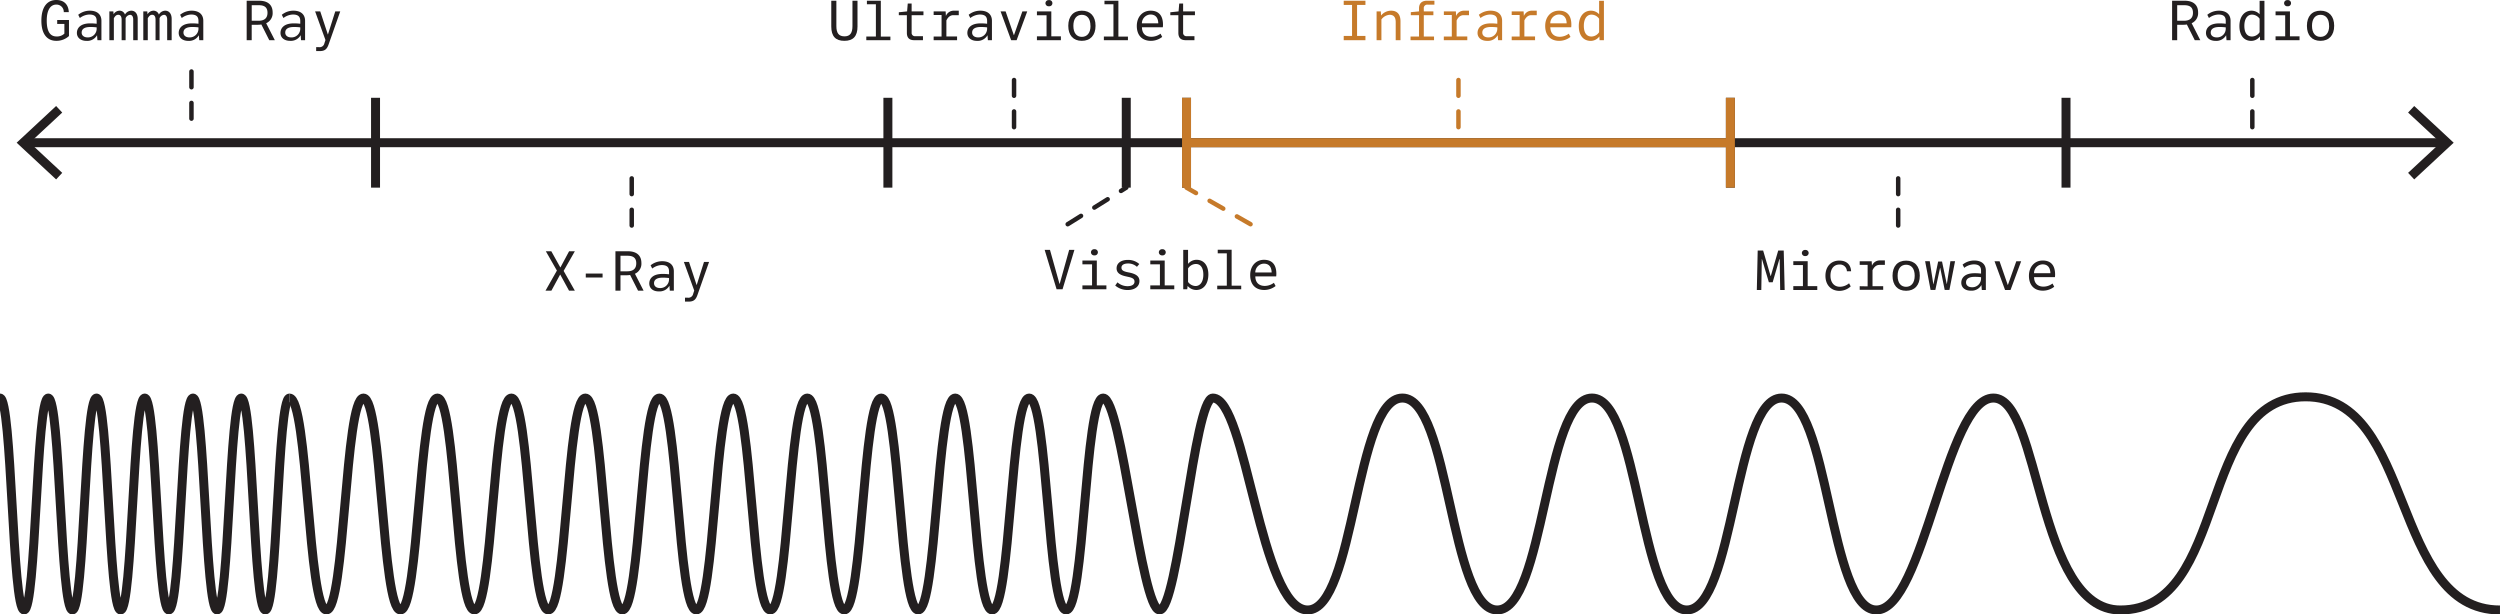 <svg id="Layer_1" data-name="Layer 1" xmlns="http://www.w3.org/2000/svg" width="1114.13" height="273.84" viewBox="0 0 1114.13 273.84"><line x1="11.75" y1="63.6" x2="1089.15" y2="63.6" fill="none" stroke="#231f20" stroke-miterlimit="10" stroke-width="4"/><polygon points="25.01 79.96 27.73 77.03 13.29 63.6 27.73 50.17 25.01 47.24 7.42 63.6 25.01 79.96" fill="#231f20"/><polygon points="1075.9 79.96 1073.17 77.03 1087.62 63.6 1073.17 50.17 1075.9 47.24 1093.49 63.6 1075.9 79.96" fill="#231f20"/><path d="M0,180.48c5.38,0,5.38,94.45,10.75,94.45s5.38-94.45,10.75-94.45,5.38,94.45,10.76,94.45S37.63,180.48,43,180.48s5.37,94.45,10.75,94.45,5.37-94.45,10.75-94.45,5.38,94.45,10.75,94.45S80.64,180.48,86,180.48s5.38,94.45,10.76,94.45,5.37-94.45,10.75-94.45,5.37,94.45,10.75,94.45,5.37-94.45,10.75-94.45" transform="translate(0 -3.09)" fill="none" stroke="#231f20" stroke-miterlimit="10" stroke-width="4"/><path d="M129,180.48c8.24,0,8.24,94.45,16.48,94.45s8.24-94.45,16.49-94.45,8.24,94.45,16.48,94.45,8.24-94.45,16.48-94.45,8.24,94.45,16.48,94.45,8.24-94.45,16.48-94.45,8.24,94.45,16.48,94.45,8.24-94.45,16.49-94.45,8.24,94.45,16.48,94.45,8.24-94.45,16.48-94.45,8.24,94.45,16.48,94.45,8.24-94.45,16.48-94.45,8.24,94.45,16.49,94.45,8.24-94.45,16.48-94.45,8.24,94.45,16.48,94.45,8.24-94.45,16.48-94.45,8.24,94.45,16.48,94.45,8.25-94.45,16.49-94.45,8.24,94.45,16.48,94.45,8.24-94.45,16.48-94.45,8.24,94.45,16.48,94.45,8.24-94.45,16.49-94.45,16.91,94.45,25.15,94.45,15.47-94.45,23.71-94.45c15,0,21.13,94.45,42.26,94.45s21.12-94.45,42.24-94.45,21.13,94.45,42.25,94.45,21.12-94.45,42.24-94.45,21.12,94.45,42.25,94.45,21.12-94.45,42.24-94.45,21.13,94.45,42.25,94.45,31-94.45,52.14-94.45,19.23,94.45,56.57,94.45h0c48.72,0,33.88-95,82.59-95s37.88,95,86.61,95" transform="translate(0 -3.09)" fill="none" stroke="#231f20" stroke-miterlimit="10" stroke-width="4"/><path d="M18.44,12.32c0-6.37,2.78-9.23,6.63-9.23s5.47,2.47,5.59,5.42H28.42a3.23,3.23,0,0,0-3.37-3.37c-2.39,0-4.22,2.15-4.22,7.13s1.61,7.07,4.37,7.07a4.75,4.75,0,0,0,3.49-1.27V13.76h-3.2V12h5.25v7.15a8.25,8.25,0,0,1-5.64,2.14C21.07,21.29,18.44,18.37,18.44,12.32Z" transform="translate(0 -3.09)" fill="#231f20"/><path d="M34.27,17.78c0-2.36,1.81-4.27,5.88-4.27a21.42,21.42,0,0,1,2.93.17V12.44c0-2-1-2.86-3.25-2.88a7.33,7.33,0,0,0-4.24,1.56l-.73-1.44A8.15,8.15,0,0,1,40,7.85c3.27,0,5.2,1.64,5.2,4.52V21H43.42l-.17-2.22a5,5,0,0,1-4.71,2.53C35.83,21.29,34.27,19.78,34.27,17.78Zm8.81-1.9v-.59a21.11,21.11,0,0,0-2.81-.17c-2.76,0-3.88,1-3.88,2.49,0,1.27,1,2.15,2.66,2.15A3.88,3.88,0,0,0,43.08,15.88Z" transform="translate(0 -3.09)" fill="#231f20"/><path d="M50.52,8.17l.09,1.29a3.16,3.16,0,0,1,2.64-1.61,2.52,2.52,0,0,1,2.44,1.73,3.37,3.37,0,0,1,2.78-1.73c1.78,0,2.9,1.39,2.9,3.66V21h-2v-9.2c0-1.34-.54-2.1-1.39-2.1a2.37,2.37,0,0,0-2,1.51V21H54.2V11.83c0-1.47-.61-2.15-1.46-2.15s-1.39.46-2,1.54V21h-2V8.17Z" transform="translate(0 -3.09)" fill="#231f20"/><path d="M65.64,8.17l.1,1.29a3.15,3.15,0,0,1,2.63-1.61,2.52,2.52,0,0,1,2.44,1.73,3.38,3.38,0,0,1,2.78-1.73c1.78,0,2.91,1.39,2.91,3.66V21h-2v-9.2c0-1.34-.54-2.1-1.39-2.1a2.37,2.37,0,0,0-2,1.51V21H69.32V11.83c0-1.47-.61-2.15-1.46-2.15s-1.39.46-2,1.54V21h-2V8.17Z" transform="translate(0 -3.09)" fill="#231f20"/><path d="M79.64,17.78c0-2.36,1.81-4.27,5.88-4.27a21.42,21.42,0,0,1,2.93.17V12.44c0-2-1-2.86-3.25-2.88A7.33,7.33,0,0,0,81,11.12l-.73-1.44A8.15,8.15,0,0,1,85.4,7.85c3.27,0,5.2,1.64,5.2,4.52V21H88.79l-.17-2.22a5,5,0,0,1-4.71,2.53C81.2,21.29,79.64,19.78,79.64,17.78Zm8.81-1.9v-.59a21.11,21.11,0,0,0-2.81-.17c-2.75,0-3.88,1-3.88,2.49,0,1.27,1,2.15,2.66,2.15A3.88,3.88,0,0,0,88.45,15.88Z" transform="translate(0 -3.09)" fill="#231f20"/><path d="M115.43,3.41c4.17,0,6.07,2.07,6.07,5.22a4.89,4.89,0,0,1-2.88,4.81L122.48,21H120l-3.53-7a8.88,8.88,0,0,1-1.71.13h-2.59V21h-2.24V3.41Zm3.78,5.37c0-2.22-1.15-3.37-3.86-3.37h-3.17v6.93h3C117.94,12.34,119.21,11.07,119.21,8.78Z" transform="translate(0 -3.09)" fill="#231f20"/><path d="M125,17.78c0-2.36,1.81-4.27,5.88-4.27a21.42,21.42,0,0,1,2.93.17V12.44c0-2-1-2.86-3.25-2.88a7.33,7.33,0,0,0-4.24,1.56l-.73-1.44a8.15,8.15,0,0,1,5.17-1.83c3.27,0,5.2,1.64,5.2,4.52V21h-1.81L134,18.76a5,5,0,0,1-4.71,2.53C126.57,21.29,125,19.78,125,17.78Zm8.81-1.9v-.59a21.11,21.11,0,0,0-2.81-.17c-2.75,0-3.88,1-3.88,2.49,0,1.27,1,2.15,2.66,2.15A3.88,3.88,0,0,0,133.82,15.88Z" transform="translate(0 -3.09)" fill="#231f20"/><path d="M142.16,24.1a2.13,2.13,0,0,0,2.39-1.66l.49-1.51L140.43,8.17h2.29l3.37,10.25h.07l3.25-10.25h2.22l-5.2,14.76c-.76,2.17-1.78,2.93-4,2.93h-1.53V24.1Z" transform="translate(0 -3.09)" fill="#231f20"/><path d="M243.25,115.06h2.44l4,7.18h.08l3.85-7.18h2.56l-5,8.76,5,8.81h-2.59l-3.91-7.15h-.07l-3.88,7.15H243.1l5.08-8.95Z" transform="translate(0 -3.09)" fill="#231f20"/><path d="M268.54,125v1.76h-7.49V125Z" transform="translate(0 -3.09)" fill="#231f20"/><path d="M279.76,115.06c4.18,0,6.08,2.08,6.08,5.23a4.87,4.87,0,0,1-2.88,4.8l3.86,7.54h-2.47l-3.54-7a8.82,8.82,0,0,1-1.7.12h-2.59v6.88h-2.25V115.06Zm3.79,5.37c0-2.22-1.15-3.36-3.86-3.36h-3.17V124h3C282.28,124,283.55,122.73,283.55,120.43Z" transform="translate(0 -3.09)" fill="#231f20"/><path d="M289.35,129.44c0-2.37,1.8-4.27,5.88-4.27a19.94,19.94,0,0,1,2.93.17v-1.25c0-2-1-2.85-3.25-2.88a7.33,7.33,0,0,0-4.24,1.56l-.73-1.44a8.21,8.21,0,0,1,5.17-1.83c3.27,0,5.19,1.64,5.19,4.52v8.61h-1.8l-.17-2.22a5,5,0,0,1-4.71,2.54C290.91,133,289.35,131.44,289.35,129.44Zm8.81-1.91V127a21.11,21.11,0,0,0-2.81-.17c-2.76,0-3.88,1-3.88,2.48,0,1.27,1,2.15,2.66,2.15A3.88,3.88,0,0,0,298.16,127.53Z" transform="translate(0 -3.09)" fill="#231f20"/><path d="M306.5,135.75a2.12,2.12,0,0,0,2.39-1.65l.49-1.52-4.61-12.76h2.29l3.37,10.25h.07l3.24-10.25H316l-5.19,14.76c-.76,2.17-1.78,2.93-4,2.93h-1.54v-1.76Z" transform="translate(0 -3.09)" fill="#231f20"/><path d="M370.46,14.9V3.41h2.27v11.3c0,3.17,1.1,4.58,3.64,4.58,2.39,0,3.53-1.41,3.53-4.58V3.41h2.25V14.9c0,4.37-1.95,6.39-5.86,6.39S370.46,19.27,370.46,14.9Z" transform="translate(0 -3.09)" fill="#231f20"/><path d="M390.34,19.37V5h-4V3.41h6.2v16h4.27V21H386.07V19.37Z" transform="translate(0 -3.09)" fill="#231f20"/><path d="M404.15,17.73V9.85h-3.59V8.56l3.69-.39.29-3.52h1.73V8.17h5.27V9.85h-5.27v7.76a1.47,1.47,0,0,0,1.64,1.61h3.41V21h-3.9C405.25,21,404.15,19.93,404.15,17.73Z" transform="translate(0 -3.09)" fill="#231f20"/><path d="M419.61,19.37V9.78h-3.53V8.17h5.34l.12,2.05a3.74,3.74,0,0,1,3.37-2.37h2.37v2h-2.42c-1.24,0-2.32.73-3.1,2.36v7.13h4.76V21H416.08V19.37Z" transform="translate(0 -3.09)" fill="#231f20"/><path d="M431.1,17.78c0-2.36,1.81-4.27,5.88-4.27a21.33,21.33,0,0,1,2.93.17V12.44c0-2-1-2.86-3.24-2.88a7.36,7.36,0,0,0-4.25,1.56l-.73-1.44a8.17,8.17,0,0,1,5.17-1.83c3.27,0,5.2,1.64,5.2,4.52V21h-1.81l-.17-2.22a5,5,0,0,1-4.71,2.53C432.66,21.29,431.1,19.78,431.1,17.78Zm8.81-1.9v-.59a20.9,20.9,0,0,0-2.81-.17c-2.75,0-3.87,1-3.87,2.49,0,1.27,1,2.15,2.65,2.15A3.88,3.88,0,0,0,439.91,15.88Z" transform="translate(0 -3.09)" fill="#231f20"/><path d="M448.15,8.17l3.66,10.56h.08l3.73-10.56h2.17L453.06,21h-2.44L445.91,8.17Z" transform="translate(0 -3.09)" fill="#231f20"/><path d="M466.4,19.27V9.88h-4.29V8.17h6.41v11.1h4.27V21H462.11V19.27Zm-.49-14.76a1.4,1.4,0,0,1,1.54-1.37A1.36,1.36,0,0,1,469,4.51a1.35,1.35,0,0,1-1.51,1.37A1.4,1.4,0,0,1,465.91,4.51Z" transform="translate(0 -3.09)" fill="#231f20"/><path d="M476.08,14.61c0-4.25,2.25-6.76,6.05-6.76s6.1,2.47,6.1,6.73-2.31,6.71-6.12,6.71S476.08,18.81,476.08,14.61Zm9.88,0c0-3.34-1.58-4.92-3.83-4.92s-3.78,1.63-3.78,4.92,1.54,4.91,3.78,4.91S486,17.88,486,14.58Z" transform="translate(0 -3.09)" fill="#231f20"/><path d="M496.21,19.37V5h-4V3.41h6.2v16h4.26V21H491.94V19.37Z" transform="translate(0 -3.09)" fill="#231f20"/><path d="M506.62,14.66c0-4.05,2.54-6.81,6.15-6.81s5.52,2.15,5.52,6.25a8.16,8.16,0,0,1-.08,1.14h-9.29c0,2.59,1.48,4.25,4.22,4.25a6.84,6.84,0,0,0,4.05-1.39l.75,1.44a8.11,8.11,0,0,1-5.07,1.75C509.16,21.29,506.62,19,506.62,14.66Zm6.1-5.1a3.94,3.94,0,0,0-3.83,3.93h7.3C516.14,11.19,515.11,9.56,512.72,9.56Z" transform="translate(0 -3.09)" fill="#231f20"/><path d="M525.14,17.73V9.85h-3.59V8.56l3.68-.39.3-3.52h1.73V8.17h5.27V9.85h-5.27v7.76a1.47,1.47,0,0,0,1.64,1.61h3.41V21h-3.9C526.24,21,525.14,19.93,525.14,17.73Z" transform="translate(0 -3.09)" fill="#231f20"/><path d="M467.92,114.43l4.24,15.13h.1l4.22-15.13h2.34L473.53,132h-2.66l-5.32-17.57Z" transform="translate(0 -3.09)" fill="#231f20"/><path d="M486.68,130.29V120.9h-4.3v-1.71h6.42v11.1h4.27V132H482.38v-1.71Zm-.49-14.76a1.39,1.39,0,0,1,1.54-1.37,1.38,1.38,0,1,1,0,2.74A1.4,1.4,0,0,1,486.19,115.53Z" transform="translate(0 -3.09)" fill="#231f20"/><path d="M497,130.34l1-1.42a6.73,6.73,0,0,0,4.42,1.71c2.07,0,3.17-.78,3.17-2,0-1.07-.54-1.71-3-2.19l-.64-.15c-3.17-.63-4.34-1.85-4.34-3.61,0-2.32,2-3.76,5-3.76a7.46,7.46,0,0,1,5.12,1.83L506.68,122a5.72,5.72,0,0,0-3.9-1.49c-2,0-3,.73-3,1.83s.64,1.64,2.91,2.1l.63.12c3.25.68,4.47,1.88,4.47,3.78,0,2.42-2.08,4-5.25,4A8.45,8.45,0,0,1,497,130.34Z" transform="translate(0 -3.09)" fill="#231f20"/><path d="M516.92,130.29V120.9h-4.29v-1.71h6.42v11.1h4.27V132H512.63v-1.71Zm-.48-14.76a1.39,1.39,0,0,1,1.53-1.37,1.38,1.38,0,1,1,0,2.74A1.4,1.4,0,0,1,516.44,115.53Z" transform="translate(0 -3.09)" fill="#231f20"/><path d="M529.27,130.51l-.18,1.49h-1.78V114.43h2.15v6.27a4.83,4.83,0,0,1,3.81-1.83c3.12,0,5.24,2.37,5.24,6.54,0,4.34-2.24,6.91-5.39,6.91A5.06,5.06,0,0,1,529.27,130.51Zm7-5c0-3.29-1.39-4.78-3.34-4.78a4.22,4.22,0,0,0-3.47,2v6a4.25,4.25,0,0,0,3.39,1.83C534.8,130.51,536.27,128.78,536.27,125.48Z" transform="translate(0 -3.09)" fill="#231f20"/><path d="M546.73,130.39V116h-4.05v-1.61h6.2v16h4.27V132H542.46v-1.61Z" transform="translate(0 -3.09)" fill="#231f20"/><path d="M557.15,125.68c0-4.05,2.53-6.81,6.14-6.81s5.52,2.15,5.52,6.25a10.11,10.11,0,0,1-.07,1.14h-9.3c0,2.59,1.49,4.25,4.22,4.25a6.84,6.84,0,0,0,4.05-1.39l.76,1.44a8.15,8.15,0,0,1-5.08,1.76C559.68,132.32,557.15,130.05,557.15,125.68Zm6.1-5.1a3.93,3.93,0,0,0-3.83,3.93h7.29C566.66,122.21,565.64,120.58,563.25,120.58Z" transform="translate(0 -3.09)" fill="#231f20"/><path d="M602.54,19.1V5.29h-3.71V3.41h9.68V5.29h-3.73V19.1h3.73V21h-9.68V19.1Z" transform="translate(0 -3.09)" fill="#c67a2a"/><path d="M615.37,8.17l.09,1.85a5.81,5.81,0,0,1,4.44-2.17c3.1,0,4.23,2,4.23,4.76V21H622V13c0-2.22-.85-3.32-2.76-3.32a5.06,5.06,0,0,0-3.61,2.07V21h-2.15V8.17Z" transform="translate(0 -3.09)" fill="#c67a2a"/><path d="M632.39,19.37V9.85h-3.66V8.51l3.66-.34V6.8c0-2.19,1.25-3.39,3.54-3.39h3.32V5.17h-3a1.52,1.52,0,0,0-1.73,1.73V8.17h4.27V9.85h-4.27v9.52h4.56V21H628.61V19.37Z" transform="translate(0 -3.09)" fill="#c67a2a"/><path d="M647,19.37V9.78h-3.54V8.17h5.35l.12,2.05a3.71,3.71,0,0,1,3.36-2.37h2.37v2h-2.41c-1.25,0-2.32.73-3.1,2.36v7.13h4.75V21H643.44V19.37Z" transform="translate(0 -3.09)" fill="#c67a2a"/><path d="M658.47,17.78c0-2.36,1.8-4.27,5.88-4.27a21.42,21.42,0,0,1,2.93.17V12.44c0-2-1-2.86-3.25-2.88a7.33,7.33,0,0,0-4.24,1.56l-.74-1.44a8.2,8.2,0,0,1,5.18-1.83c3.27,0,5.19,1.64,5.19,4.52V21h-1.8l-.17-2.22a5,5,0,0,1-4.71,2.53C660,21.29,658.47,19.78,658.47,17.78Zm8.81-1.9v-.59a21.11,21.11,0,0,0-2.81-.17c-2.76,0-3.88,1-3.88,2.49,0,1.27,1,2.15,2.66,2.15A3.88,3.88,0,0,0,667.28,15.88Z" transform="translate(0 -3.09)" fill="#c67a2a"/><path d="M677.23,19.37V9.78h-3.54V8.17H679l.12,2.05a3.74,3.74,0,0,1,3.37-2.37h2.37v2h-2.42c-1.24,0-2.32.73-3.1,2.36v7.13h4.76V21H673.69V19.37Z" transform="translate(0 -3.09)" fill="#c67a2a"/><path d="M688.62,14.66c0-4.05,2.53-6.81,6.15-6.81s5.51,2.15,5.51,6.25a8.21,8.21,0,0,1-.07,1.14h-9.3c.05,2.59,1.49,4.25,4.22,4.25a6.84,6.84,0,0,0,4-1.39l.76,1.44a8.14,8.14,0,0,1-5.08,1.75C691.15,21.29,688.62,19,688.62,14.66Zm6.1-5.1a3.93,3.93,0,0,0-3.83,3.93h7.29C698.13,11.19,697.11,9.56,694.72,9.56Z" transform="translate(0 -3.09)" fill="#c67a2a"/><path d="M703.59,14.73c0-4.22,2.18-6.88,5.42-6.88a4.94,4.94,0,0,1,3.64,1.59v-6h2.14V21h-1.95l-.07-1.69a4.81,4.81,0,0,1-3.88,2C705.45,21.29,703.59,18.64,703.59,14.73Zm9.06,2.71v-6a4.21,4.21,0,0,0-3.39-1.83c-2,0-3.42,1.73-3.42,5,0,3.08,1.22,4.76,3.39,4.76A4.18,4.18,0,0,0,712.65,17.44Z" transform="translate(0 -3.09)" fill="#c67a2a"/><path d="M973.52,3.41c4.17,0,6.07,2.07,6.07,5.22a4.89,4.89,0,0,1-2.88,4.81L980.57,21H978.1l-3.53-7a8.88,8.88,0,0,1-1.71.13h-2.59V21H968V3.41Zm3.78,5.37c0-2.22-1.15-3.37-3.86-3.37h-3.17v6.93h3C976,12.34,977.3,11.07,977.3,8.78Z" transform="translate(0 -3.09)" fill="#231f20"/><path d="M983.1,17.78c0-2.36,1.81-4.27,5.88-4.27a21.33,21.33,0,0,1,2.93.17V12.44c0-2-1-2.86-3.25-2.88a7.35,7.35,0,0,0-4.24,1.56l-.73-1.44a8.17,8.17,0,0,1,5.17-1.83c3.27,0,5.2,1.64,5.2,4.52V21h-1.81l-.17-2.22a5,5,0,0,1-4.71,2.53C984.66,21.29,983.1,19.78,983.1,17.78Zm8.81-1.9v-.59a20.9,20.9,0,0,0-2.81-.17c-2.75,0-3.88,1-3.88,2.49,0,1.27,1,2.15,2.66,2.15A3.88,3.88,0,0,0,991.91,15.88Z" transform="translate(0 -3.09)" fill="#231f20"/><path d="M998,14.73c0-4.22,2.17-6.88,5.42-6.88A4.93,4.93,0,0,1,1007,9.44v-6h2.15V21h-1.95l-.07-1.69a4.81,4.81,0,0,1-3.88,2C999.84,21.29,998,18.64,998,14.73Zm9,2.71v-6a4.2,4.2,0,0,0-3.39-1.83c-1.95,0-3.41,1.73-3.41,5,0,3.08,1.22,4.76,3.39,4.76A4.16,4.16,0,0,0,1007,17.44Z" transform="translate(0 -3.09)" fill="#231f20"/><path d="M1018.4,19.27V9.88h-4.29V8.17h6.41v11.1h4.27V21h-10.68V19.27Zm-.49-14.76a1.39,1.39,0,0,1,1.54-1.37A1.36,1.36,0,0,1,1021,4.51a1.35,1.35,0,0,1-1.51,1.37A1.4,1.4,0,0,1,1017.91,4.51Z" transform="translate(0 -3.09)" fill="#231f20"/><path d="M1028.08,14.61c0-4.25,2.25-6.76,6.05-6.76s6.1,2.47,6.1,6.73-2.32,6.71-6.12,6.71S1028.08,18.81,1028.08,14.61Zm9.88,0c0-3.34-1.58-4.92-3.83-4.92s-3.78,1.63-3.78,4.92,1.54,4.91,3.78,4.91S1038,17.88,1038,14.58Z" transform="translate(0 -3.09)" fill="#231f20"/><path d="M785.75,114.75l3.32,11.34h.09l3.3-11.34h2.46l.42,17.57h-2l-.22-13.79H793l-3,10.35h-1.7l-3.08-10.35h-.07l-.22,13.79h-2l.39-17.57Z" transform="translate(0 -3.09)" fill="#231f20"/><path d="M803.48,130.61v-9.4h-4.29v-1.7h6.41v11.1h4.27v1.71H799.19v-1.71ZM803,115.85a1.4,1.4,0,0,1,1.54-1.37,1.37,1.37,0,1,1,0,2.73A1.4,1.4,0,0,1,803,115.85Z" transform="translate(0 -3.09)" fill="#231f20"/><path d="M813.51,126c0-4.19,2.56-6.78,6.17-6.78,3.24,0,5.12,1.78,5.27,4.76h-1.88a3.06,3.06,0,0,0-3.32-3c-2.49,0-4,1.88-4,5,0,2.78,1.46,4.91,4.22,4.91a6.46,6.46,0,0,0,4.07-1.56l.73,1.39a7.45,7.45,0,0,1-5.17,2C816,132.63,813.51,130.09,813.51,126Z" transform="translate(0 -3.09)" fill="#231f20"/><path d="M832.31,130.71v-9.59h-3.53v-1.61h5.34l.12,2a3.74,3.74,0,0,1,3.37-2.37H840v2h-2.41c-1.25,0-2.32.74-3.1,2.37v7.13h4.76v1.61H828.78v-1.61Z" transform="translate(0 -3.09)" fill="#231f20"/><path d="M843.41,126c0-4.25,2.25-6.76,6.05-6.76s6.1,2.46,6.1,6.73-2.32,6.71-6.12,6.71S843.41,130.14,843.41,126Zm9.88,0c0-3.34-1.58-4.93-3.83-4.93s-3.78,1.64-3.78,4.93,1.54,4.91,3.78,4.91S853.29,129.22,853.29,125.92Z" transform="translate(0 -3.09)" fill="#231f20"/><path d="M860,119.51l1.59,10.24h.07l2.08-10.1h1.73l2.1,10h.05l1.58-10.15h2.08l-2.52,12.81h-2.1l-2-9.84h-.07l-2.1,9.84h-2.12l-2.44-12.81Z" transform="translate(0 -3.09)" fill="#231f20"/><path d="M874.05,129.12c0-2.37,1.8-4.27,5.88-4.27a21.42,21.42,0,0,1,2.93.17v-1.24c0-2-1-2.86-3.25-2.88a7.33,7.33,0,0,0-4.24,1.56l-.74-1.44a8.2,8.2,0,0,1,5.18-1.83c3.27,0,5.19,1.63,5.19,4.51v8.62h-1.8l-.17-2.23a5,5,0,0,1-4.71,2.54C875.61,132.63,874.05,131.12,874.05,129.12Zm8.81-1.9v-.59a21.11,21.11,0,0,0-2.81-.17c-2.76,0-3.88,1-3.88,2.49,0,1.27,1,2.15,2.66,2.15A3.88,3.88,0,0,0,882.86,127.22Z" transform="translate(0 -3.09)" fill="#231f20"/><path d="M891.1,119.51l3.66,10.56h.07l3.74-10.56h2.17L896,132.32h-2.44l-4.7-12.81Z" transform="translate(0 -3.09)" fill="#231f20"/><path d="M904.2,126c0-4,2.54-6.81,6.15-6.81s5.51,2.15,5.51,6.24a8.26,8.26,0,0,1-.07,1.15h-9.3c0,2.59,1.49,4.25,4.22,4.25a6.84,6.84,0,0,0,4-1.39l.76,1.44a8.2,8.2,0,0,1-5.08,1.75C906.74,132.63,904.2,130.36,904.2,126Zm6.1-5.1a3.93,3.93,0,0,0-3.83,3.93h7.29C913.71,122.53,912.69,120.9,910.3,120.9Z" transform="translate(0 -3.09)" fill="#231f20"/><line x1="167.36" y1="43.58" x2="167.36" y2="83.62" fill="none" stroke="#231f20" stroke-miterlimit="10" stroke-width="4"/><line x1="395.69" y1="43.58" x2="395.69" y2="83.62" fill="none" stroke="#231f20" stroke-miterlimit="10" stroke-width="4"/><line x1="501.92" y1="43.58" x2="501.92" y2="83.62" fill="none" stroke="#231f20" stroke-miterlimit="10" stroke-width="4"/><line x1="528.78" y1="43.58" x2="528.78" y2="83.62" fill="none" stroke="#231f20" stroke-miterlimit="10" stroke-width="4"/><line x1="771.15" y1="43.58" x2="771.15" y2="83.62" fill="none" stroke="#231f20" stroke-miterlimit="10" stroke-width="4"/><line x1="920.72" y1="43.58" x2="920.72" y2="83.62" fill="none" stroke="#231f20" stroke-miterlimit="10" stroke-width="4"/><line x1="85.32" y1="52.87" x2="85.32" y2="26.7" fill="none" stroke="#231f20" stroke-linecap="round" stroke-miterlimit="10" stroke-width="2" stroke-dasharray="7"/><line x1="281.53" y1="100.5" x2="281.53" y2="74.32" fill="none" stroke="#231f20" stroke-linecap="round" stroke-miterlimit="10" stroke-width="2" stroke-dasharray="7"/><line x1="845.93" y1="100.5" x2="845.93" y2="74.32" fill="none" stroke="#231f20" stroke-linecap="round" stroke-miterlimit="10" stroke-width="2" stroke-dasharray="7"/><line x1="475.82" y1="99.92" x2="501.92" y2="83.62" fill="none" stroke="#231f20" stroke-linecap="round" stroke-miterlimit="10" stroke-width="2" stroke-dasharray="7"/><line x1="557.3" y1="99.92" x2="528.78" y2="83.62" fill="none" stroke="#c67a2a" stroke-linecap="round" stroke-miterlimit="10" stroke-width="2" stroke-dasharray="7"/><line x1="451.91" y1="56.67" x2="451.91" y2="30.49" fill="none" stroke="#231f20" stroke-linecap="round" stroke-miterlimit="10" stroke-width="2" stroke-dasharray="7"/><line x1="649.96" y1="56.67" x2="649.96" y2="30.49" fill="none" stroke="#c67a2a" stroke-linecap="round" stroke-miterlimit="10" stroke-width="2" stroke-dasharray="7"/><line x1="1003.75" y1="56.67" x2="1003.75" y2="30.49" fill="none" stroke="#231f20" stroke-linecap="round" stroke-miterlimit="10" stroke-width="2" stroke-dasharray="7"/><line x1="528.78" y1="63.6" x2="771.15" y2="63.6" fill="none" stroke="#c67a2a" stroke-miterlimit="10" stroke-width="4"/><line x1="771.15" y1="43.58" x2="771.15" y2="83.62" fill="none" stroke="#c67a2a" stroke-miterlimit="10" stroke-width="4"/><line x1="528.78" y1="43.58" x2="528.78" y2="83.62" fill="none" stroke="#c67a2a" stroke-miterlimit="10" stroke-width="4"/></svg>